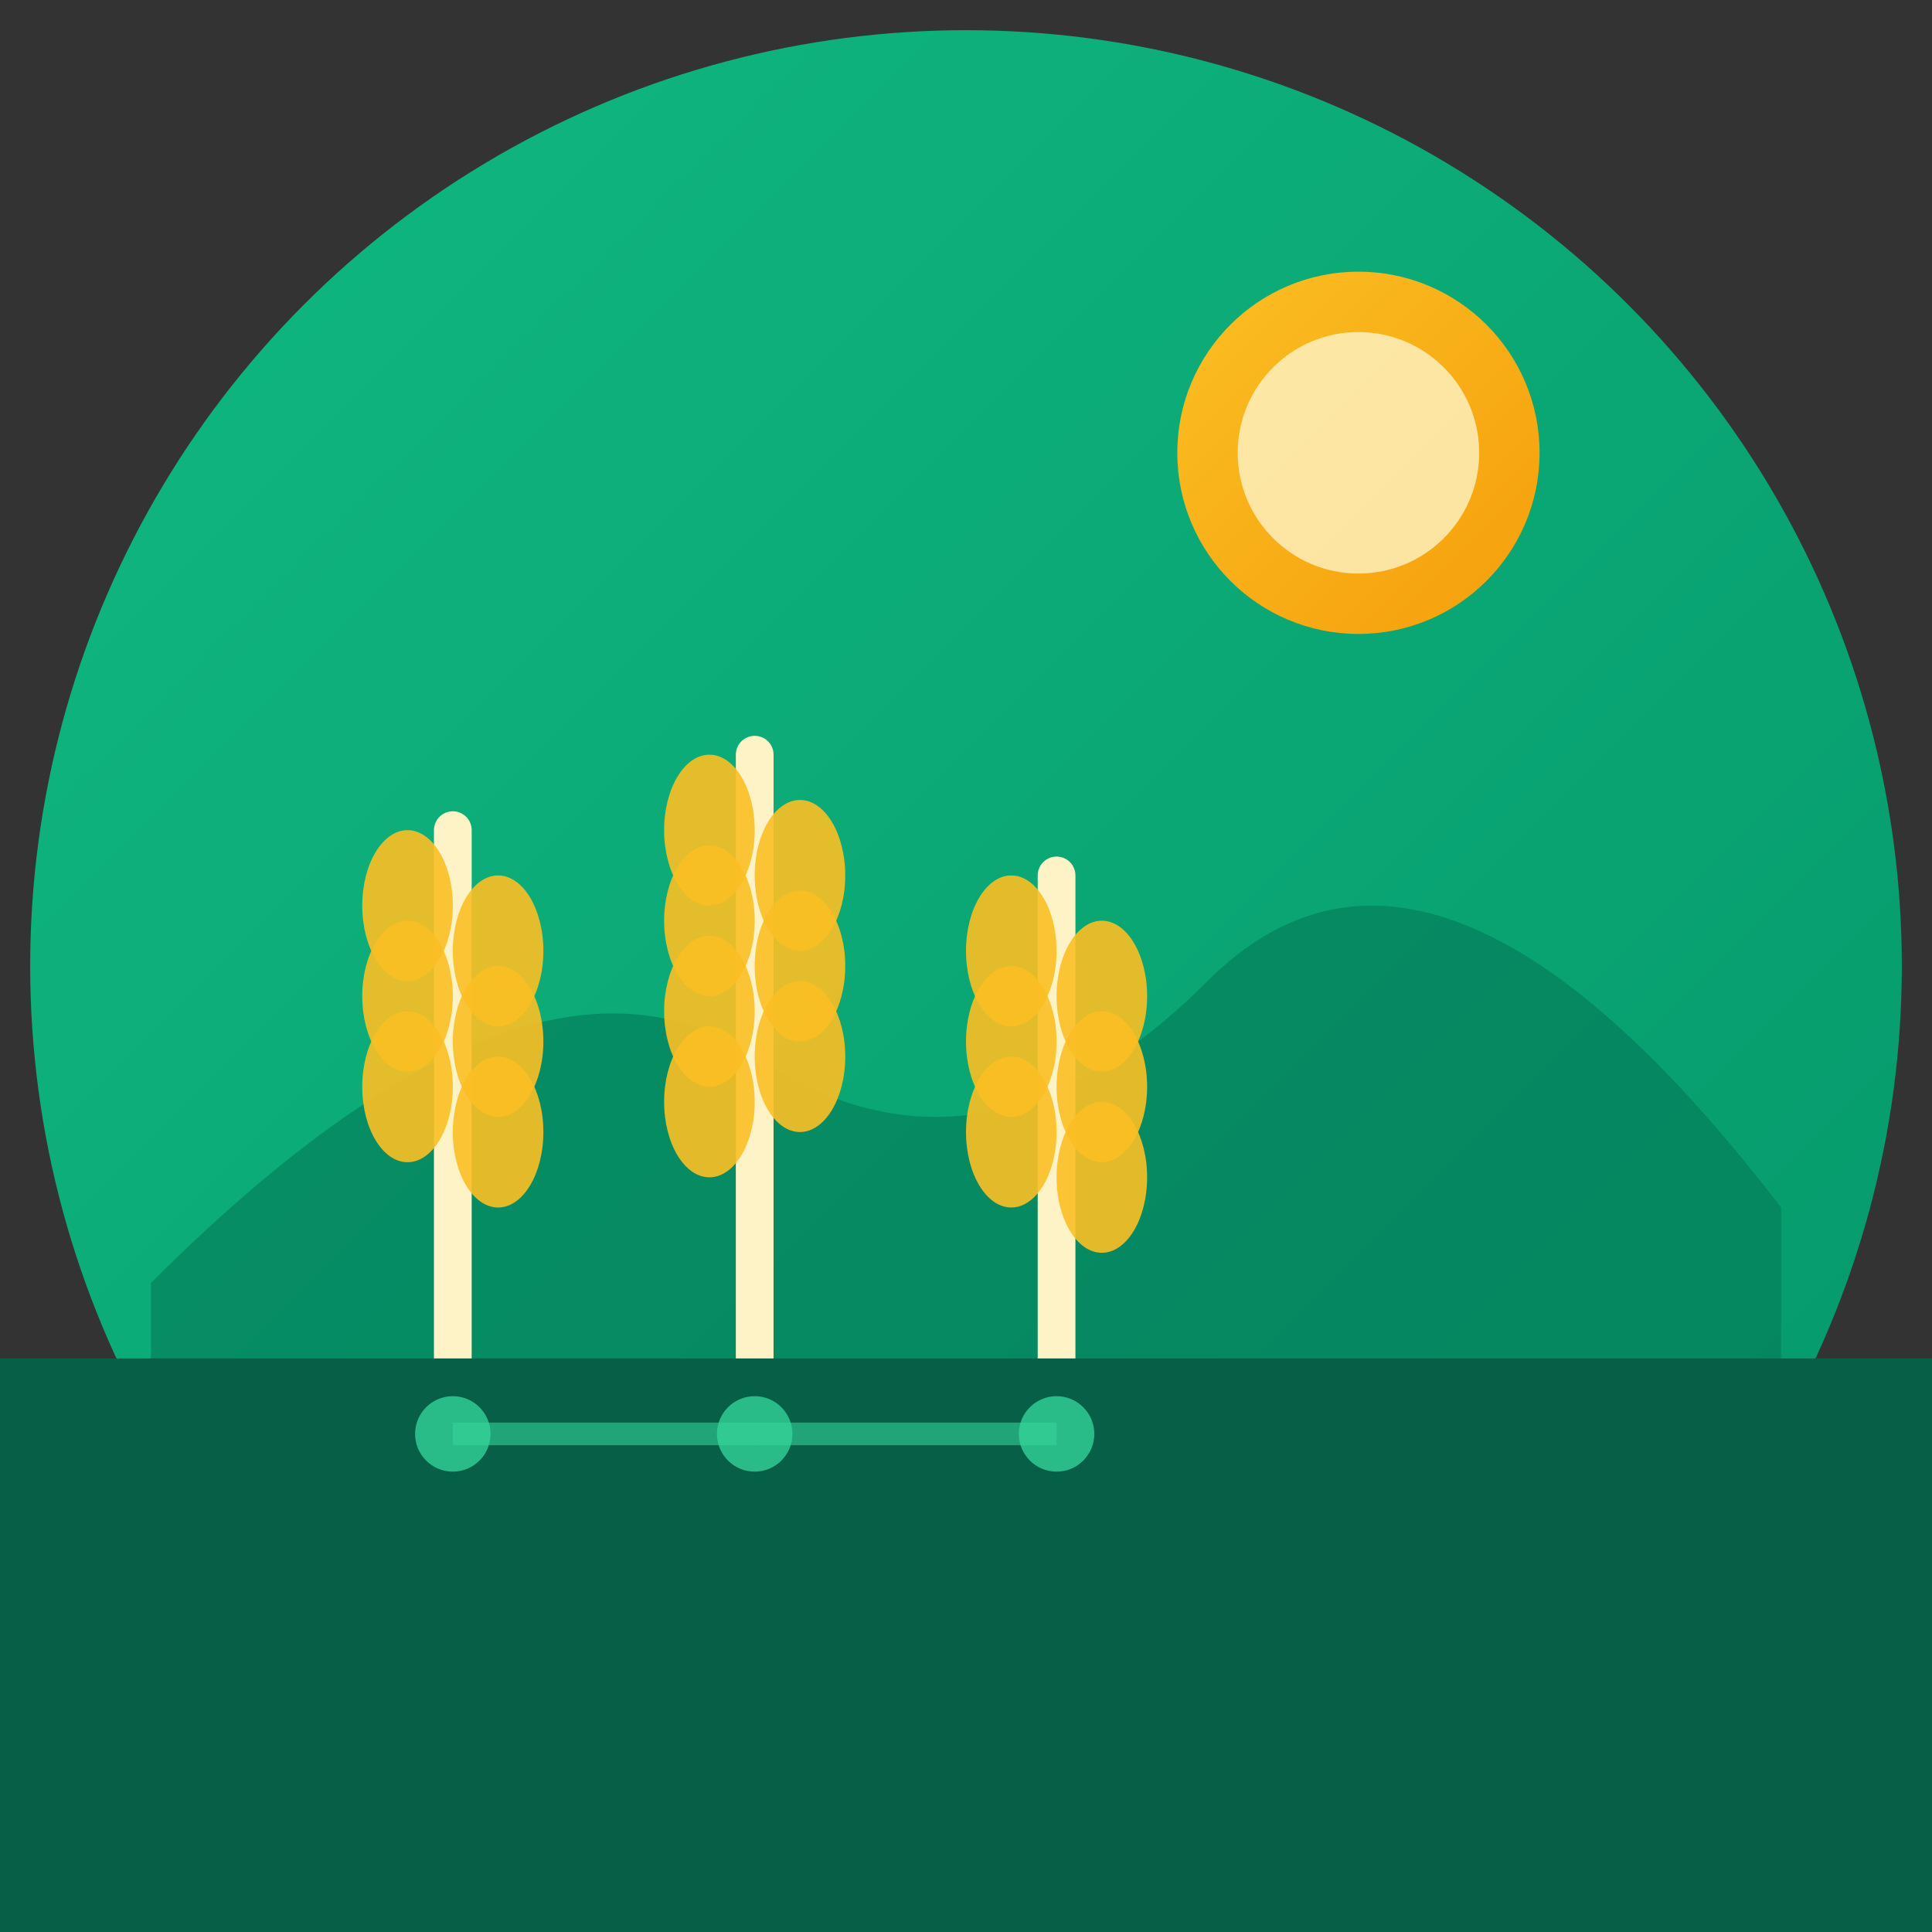 <svg xmlns="http://www.w3.org/2000/svg" viewBox="0 0 128 128" fill="none">
  <rect x="0" y="0" width="128" height="128" fill="#333333" stroke="none"/>
  <!-- Background circle with gradient -->
  <defs>
    <linearGradient id="bg-gradient" x1="0%" y1="0%" x2="100%" y2="100%">
      <stop offset="0%" style="stop-color:#10b981;stop-opacity:1" />
      <stop offset="100%" style="stop-color:#059669;stop-opacity:1" />
    </linearGradient>
    <linearGradient id="sun-gradient" x1="0%" y1="0%" x2="100%" y2="100%">
      <stop offset="0%" style="stop-color:#fbbf24;stop-opacity:1" />
      <stop offset="100%" style="stop-color:#f59e0b;stop-opacity:1" />
    </linearGradient>
  </defs>
  
  <!-- Background -->
  <circle cx="64" cy="64" r="62" fill="url(#bg-gradient)"/>
  
  <!-- Sun -->
  <circle cx="90" cy="30" r="12" fill="url(#sun-gradient)"/>
  <circle cx="90" cy="30" r="8" fill="#fef3c7" opacity="0.8"/>
  
  <!-- Mountain/Hill silhouette -->
  <path d="M 10 85 Q 35 60 50 70 Q 65 80 80 65 Q 95 50 118 80 L 118 118 L 10 118 Z" fill="#047857" opacity="0.6"/>
  
  <!-- Wheat stalk (left) -->
  <g transform="translate(30, 55)">
    <!-- Stem -->
    <line x1="0" y1="35" x2="0" y2="0" stroke="#fef3c7" stroke-width="2.5" stroke-linecap="round"/>
    <!-- Grains -->
    <ellipse cx="-3" cy="5" rx="3" ry="5" fill="#fbbf24" opacity="0.9"/>
    <ellipse cx="3" cy="8" rx="3" ry="5" fill="#fbbf24" opacity="0.9"/>
    <ellipse cx="-3" cy="11" rx="3" ry="5" fill="#fbbf24" opacity="0.9"/>
    <ellipse cx="3" cy="14" rx="3" ry="5" fill="#fbbf24" opacity="0.9"/>
    <ellipse cx="-3" cy="17" rx="3" ry="5" fill="#fbbf24" opacity="0.9"/>
    <ellipse cx="3" cy="20" rx="3" ry="5" fill="#fbbf24" opacity="0.9"/>
  </g>
  
  <!-- Wheat stalk (center) -->
  <g transform="translate(50, 50)">
    <line x1="0" y1="40" x2="0" y2="0" stroke="#fef3c7" stroke-width="2.5" stroke-linecap="round"/>
    <ellipse cx="-3" cy="5" rx="3" ry="5" fill="#fbbf24" opacity="0.9"/>
    <ellipse cx="3" cy="8" rx="3" ry="5" fill="#fbbf24" opacity="0.9"/>
    <ellipse cx="-3" cy="11" rx="3" ry="5" fill="#fbbf24" opacity="0.9"/>
    <ellipse cx="3" cy="14" rx="3" ry="5" fill="#fbbf24" opacity="0.9"/>
    <ellipse cx="-3" cy="17" rx="3" ry="5" fill="#fbbf24" opacity="0.9"/>
    <ellipse cx="3" cy="20" rx="3" ry="5" fill="#fbbf24" opacity="0.9"/>
    <ellipse cx="-3" cy="23" rx="3" ry="5" fill="#fbbf24" opacity="0.9"/>
  </g>
  
  <!-- Wheat stalk (right) -->
  <g transform="translate(70, 58)">
    <line x1="0" y1="32" x2="0" y2="0" stroke="#fef3c7" stroke-width="2.5" stroke-linecap="round"/>
    <ellipse cx="-3" cy="5" rx="3" ry="5" fill="#fbbf24" opacity="0.9"/>
    <ellipse cx="3" cy="8" rx="3" ry="5" fill="#fbbf24" opacity="0.9"/>
    <ellipse cx="-3" cy="11" rx="3" ry="5" fill="#fbbf24" opacity="0.9"/>
    <ellipse cx="3" cy="14" rx="3" ry="5" fill="#fbbf24" opacity="0.9"/>
    <ellipse cx="-3" cy="17" rx="3" ry="5" fill="#fbbf24" opacity="0.9"/>
    <ellipse cx="3" cy="20" rx="3" ry="5" fill="#fbbf24" opacity="0.9"/>
  </g>
  
  <!-- Ground line -->
  <rect x="0" y="90" width="128" height="38" fill="#065f46"/>
  
  <!-- Tech element - connection dots -->
  <circle cx="30" cy="95" r="2.5" fill="#34d399" opacity="0.8"/>
  <circle cx="50" cy="95" r="2.5" fill="#34d399" opacity="0.8"/>
  <circle cx="70" cy="95" r="2.5" fill="#34d399" opacity="0.8"/>
  <line x1="30" y1="95" x2="50" y2="95" stroke="#34d399" stroke-width="1.5" opacity="0.6"/>
  <line x1="50" y1="95" x2="70" y2="95" stroke="#34d399" stroke-width="1.5" opacity="0.6"/>
</svg>
